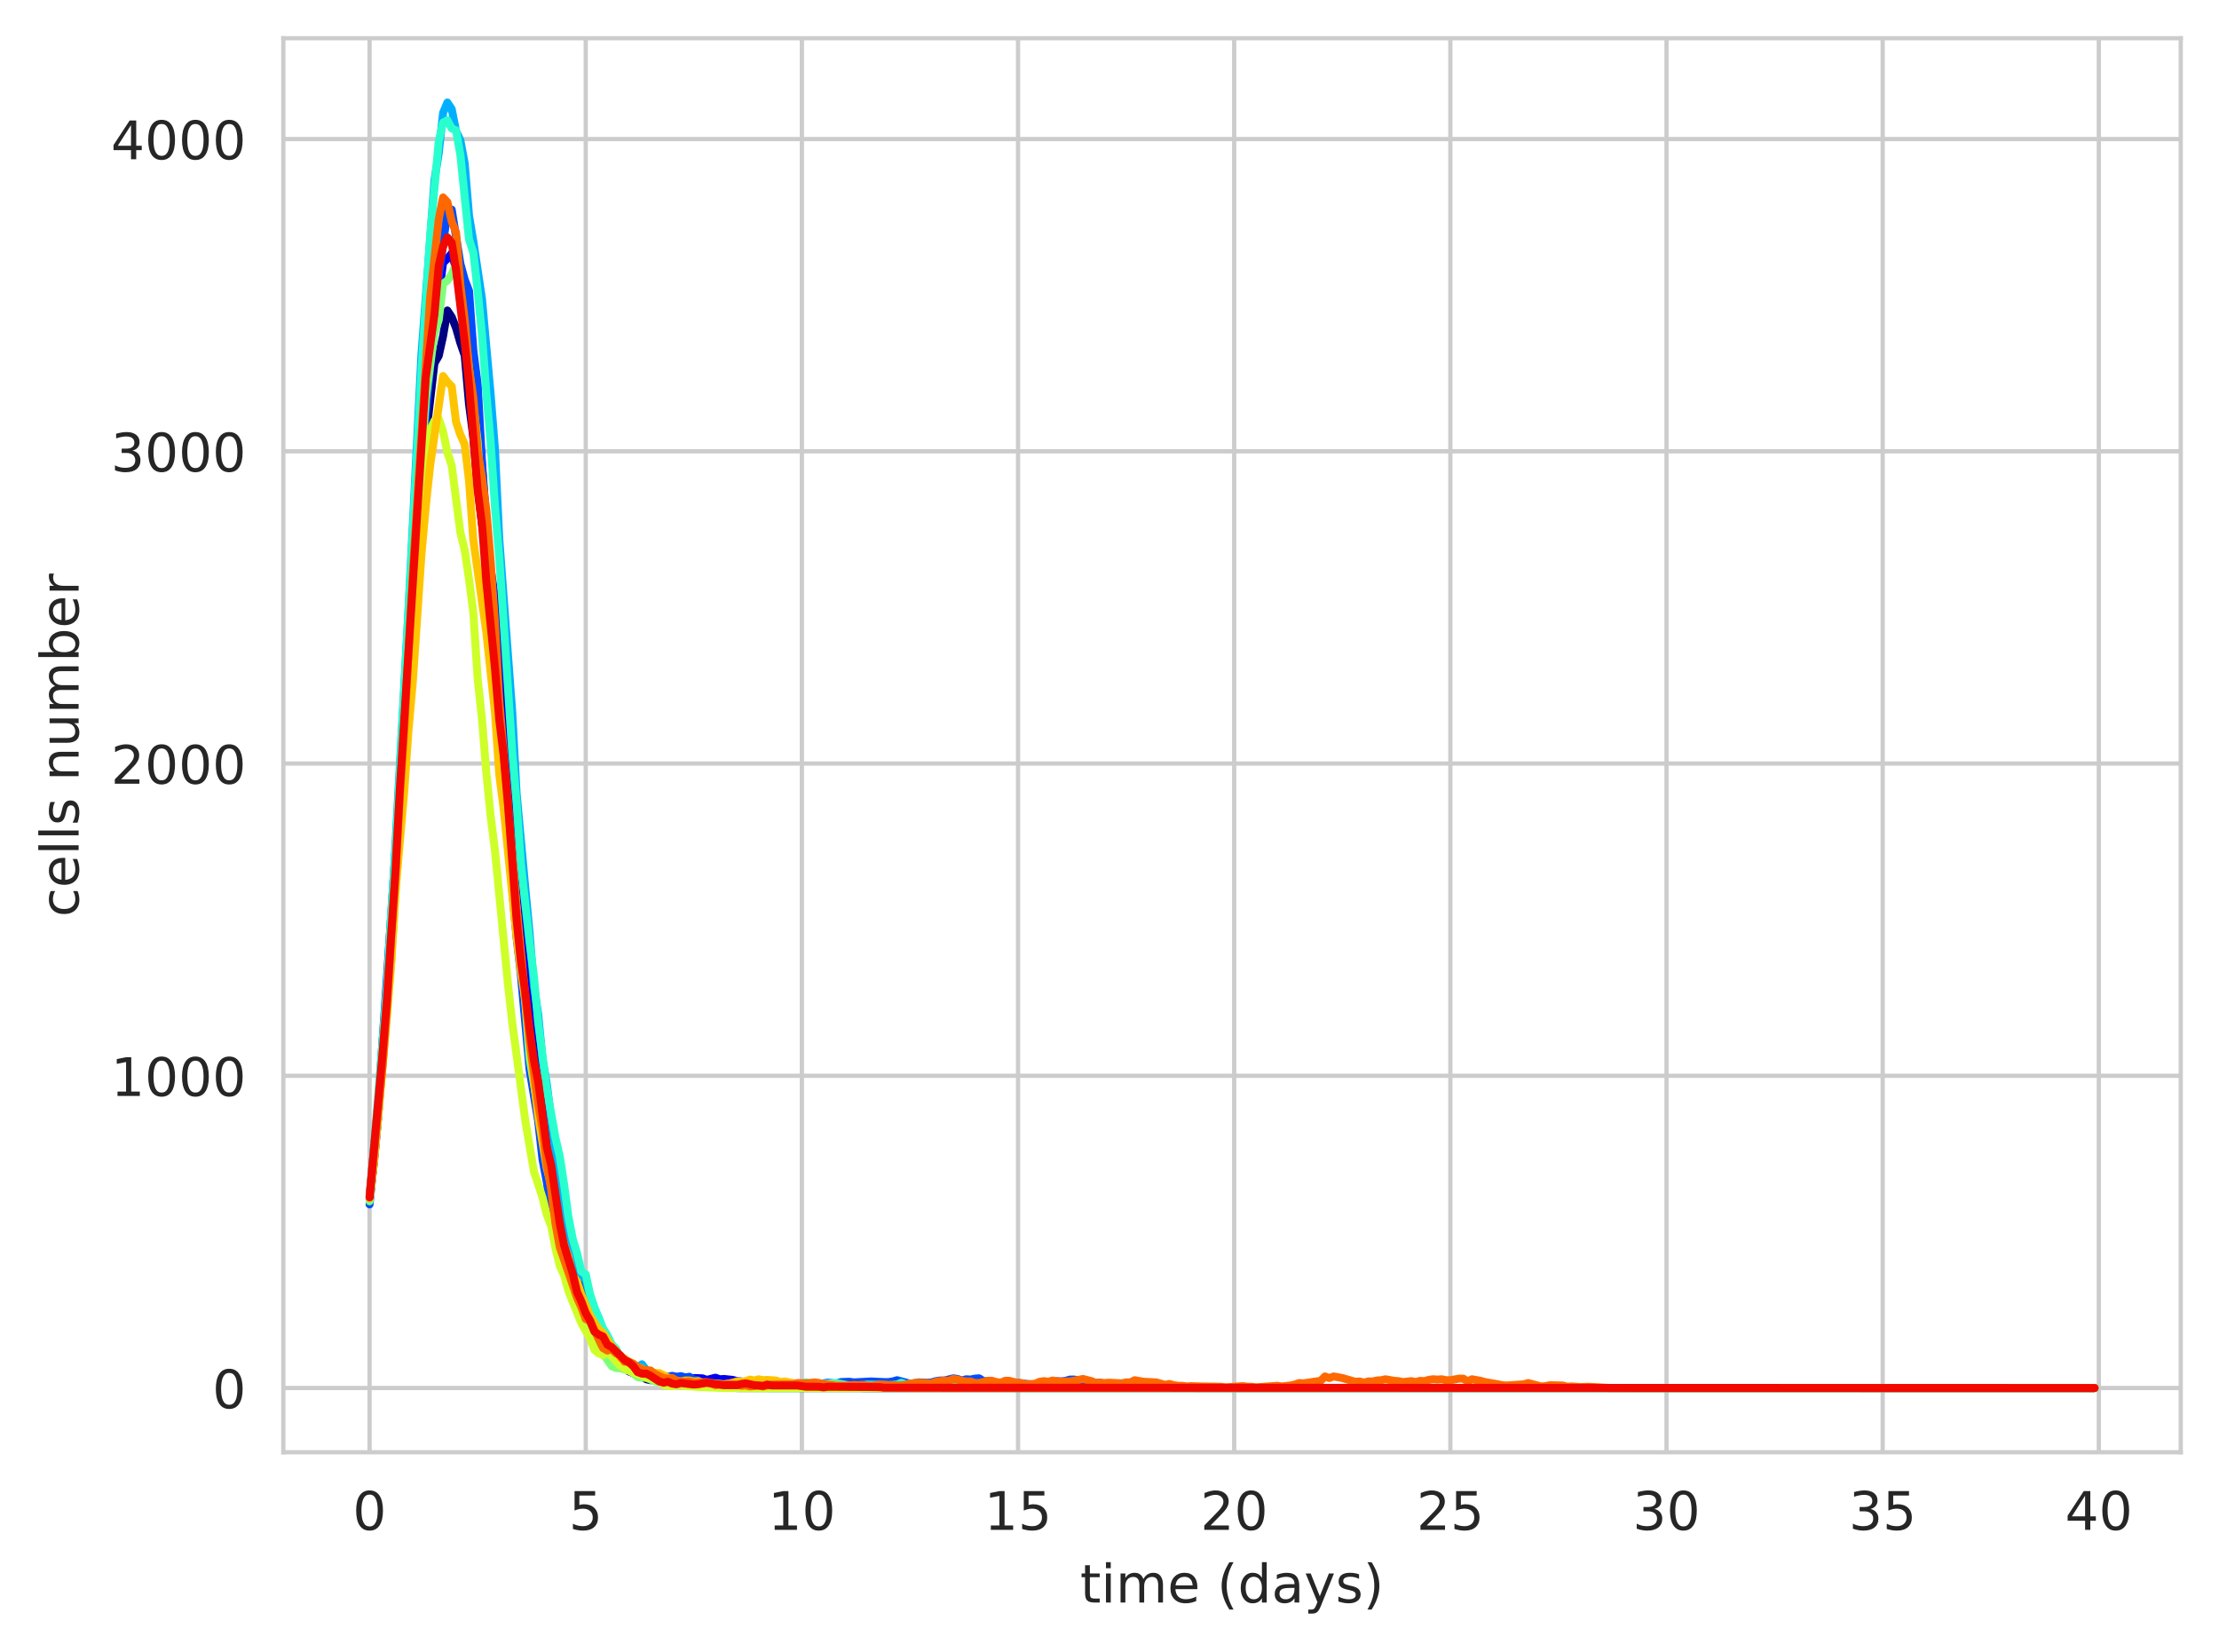 <?xml version="1.0" encoding="utf-8" standalone="no"?>
<!DOCTYPE svg PUBLIC "-//W3C//DTD SVG 1.1//EN"
  "http://www.w3.org/Graphics/SVG/1.1/DTD/svg11.dtd">
<!-- Created with matplotlib (https://matplotlib.org/) -->
<svg height="310.868pt" version="1.1" viewBox="0 0 417.648 310.868" width="417.648pt" xmlns="http://www.w3.org/2000/svg" xmlns:xlink="http://www.w3.org/1999/xlink">
 <defs>
  <style type="text/css">
*{stroke-linecap:butt;stroke-linejoin:round;white-space:pre;}
  </style>
 </defs>
 <g id="figure_1">
  <g id="patch_1">
   <path d="M 0 310.868 
L 417.648 310.868 
L 417.648 0 
L 0 0 
z
" style="fill:#ffffff;"/>
  </g>
  <g id="axes_1">
   <g id="patch_2">
    <path d="M 53.328 273.312 
L 410.448 273.312 
L 410.448 7.2 
L 53.328 7.2 
z
" style="fill:#ffffff;"/>
   </g>
   <g id="matplotlib.axis_1">
    <g id="xtick_1">
     <g id="line2d_1">
      <path clip-path="url(#p6ba86504d6)" d="M 69.561 273.312 
L 69.561 7.2 
" style="fill:none;stroke:#cccccc;stroke-linecap:round;stroke-width:0.8;"/>
     </g>
     <g id="text_1">
      <!-- 0 -->
      <defs>
       <path d="M 31.781 66.406 
Q 24.172 66.406 20.328 58.906 
Q 16.5 51.422 16.5 36.375 
Q 16.5 21.391 20.328 13.891 
Q 24.172 6.391 31.781 6.391 
Q 39.453 6.391 43.281 13.891 
Q 47.125 21.391 47.125 36.375 
Q 47.125 51.422 43.281 58.906 
Q 39.453 66.406 31.781 66.406 
z
M 31.781 74.219 
Q 44.047 74.219 50.516 64.516 
Q 56.984 54.828 56.984 36.375 
Q 56.984 17.969 50.516 8.266 
Q 44.047 -1.422 31.781 -1.422 
Q 19.531 -1.422 13.062 8.266 
Q 6.594 17.969 6.594 36.375 
Q 6.594 54.828 13.062 64.516 
Q 19.531 74.219 31.781 74.219 
z
" id="DejaVuSans-48"/>
      </defs>
      <g style="fill:#262626;" transform="translate(66.38 287.91)scale(0.1 -0.1)">
       <use xlink:href="#DejaVuSans-48"/>
      </g>
     </g>
    </g>
    <g id="xtick_2">
     <g id="line2d_2">
      <path clip-path="url(#p6ba86504d6)" d="M 110.244 273.312 
L 110.244 7.2 
" style="fill:none;stroke:#cccccc;stroke-linecap:round;stroke-width:0.8;"/>
     </g>
     <g id="text_2">
      <!-- 5 -->
      <defs>
       <path d="M 10.797 72.906 
L 49.516 72.906 
L 49.516 64.594 
L 19.828 64.594 
L 19.828 46.734 
Q 21.969 47.469 24.109 47.828 
Q 26.266 48.188 28.422 48.188 
Q 40.625 48.188 47.75 41.5 
Q 54.891 34.812 54.891 23.391 
Q 54.891 11.625 47.562 5.094 
Q 40.234 -1.422 26.906 -1.422 
Q 22.312 -1.422 17.547 -0.641 
Q 12.797 0.141 7.719 1.703 
L 7.719 11.625 
Q 12.109 9.234 16.797 8.062 
Q 21.484 6.891 26.703 6.891 
Q 35.156 6.891 40.078 11.328 
Q 45.016 15.766 45.016 23.391 
Q 45.016 31 40.078 35.438 
Q 35.156 39.891 26.703 39.891 
Q 22.75 39.891 18.812 39.016 
Q 14.891 38.141 10.797 36.281 
z
" id="DejaVuSans-53"/>
      </defs>
      <g style="fill:#262626;" transform="translate(107.063 287.91)scale(0.1 -0.1)">
       <use xlink:href="#DejaVuSans-53"/>
      </g>
     </g>
    </g>
    <g id="xtick_3">
     <g id="line2d_3">
      <path clip-path="url(#p6ba86504d6)" d="M 150.928 273.312 
L 150.928 7.2 
" style="fill:none;stroke:#cccccc;stroke-linecap:round;stroke-width:0.8;"/>
     </g>
     <g id="text_3">
      <!-- 10 -->
      <defs>
       <path d="M 12.406 8.297 
L 28.516 8.297 
L 28.516 63.922 
L 10.984 60.406 
L 10.984 69.391 
L 28.422 72.906 
L 38.281 72.906 
L 38.281 8.297 
L 54.391 8.297 
L 54.391 0 
L 12.406 0 
z
" id="DejaVuSans-49"/>
      </defs>
      <g style="fill:#262626;" transform="translate(144.565 287.91)scale(0.1 -0.1)">
       <use xlink:href="#DejaVuSans-49"/>
       <use x="63.623" xlink:href="#DejaVuSans-48"/>
      </g>
     </g>
    </g>
    <g id="xtick_4">
     <g id="line2d_4">
      <path clip-path="url(#p6ba86504d6)" d="M 191.611 273.312 
L 191.611 7.2 
" style="fill:none;stroke:#cccccc;stroke-linecap:round;stroke-width:0.8;"/>
     </g>
     <g id="text_4">
      <!-- 15 -->
      <g style="fill:#262626;" transform="translate(185.249 287.91)scale(0.1 -0.1)">
       <use xlink:href="#DejaVuSans-49"/>
       <use x="63.623" xlink:href="#DejaVuSans-53"/>
      </g>
     </g>
    </g>
    <g id="xtick_5">
     <g id="line2d_5">
      <path clip-path="url(#p6ba86504d6)" d="M 232.295 273.312 
L 232.295 7.2 
" style="fill:none;stroke:#cccccc;stroke-linecap:round;stroke-width:0.8;"/>
     </g>
     <g id="text_5">
      <!-- 20 -->
      <defs>
       <path d="M 19.188 8.297 
L 53.609 8.297 
L 53.609 0 
L 7.328 0 
L 7.328 8.297 
Q 12.938 14.109 22.625 23.891 
Q 32.328 33.688 34.812 36.531 
Q 39.547 41.844 41.422 45.531 
Q 43.312 49.219 43.312 52.781 
Q 43.312 58.594 39.234 62.25 
Q 35.156 65.922 28.609 65.922 
Q 23.969 65.922 18.812 64.312 
Q 13.672 62.703 7.812 59.422 
L 7.812 69.391 
Q 13.766 71.781 18.938 73 
Q 24.125 74.219 28.422 74.219 
Q 39.75 74.219 46.484 68.547 
Q 53.219 62.891 53.219 53.422 
Q 53.219 48.922 51.531 44.891 
Q 49.859 40.875 45.406 35.406 
Q 44.188 33.984 37.641 27.219 
Q 31.109 20.453 19.188 8.297 
z
" id="DejaVuSans-50"/>
      </defs>
      <g style="fill:#262626;" transform="translate(225.932 287.91)scale(0.1 -0.1)">
       <use xlink:href="#DejaVuSans-50"/>
       <use x="63.623" xlink:href="#DejaVuSans-48"/>
      </g>
     </g>
    </g>
    <g id="xtick_6">
     <g id="line2d_6">
      <path clip-path="url(#p6ba86504d6)" d="M 272.978 273.312 
L 272.978 7.2 
" style="fill:none;stroke:#cccccc;stroke-linecap:round;stroke-width:0.8;"/>
     </g>
     <g id="text_6">
      <!-- 25 -->
      <g style="fill:#262626;" transform="translate(266.616 287.91)scale(0.1 -0.1)">
       <use xlink:href="#DejaVuSans-50"/>
       <use x="63.623" xlink:href="#DejaVuSans-53"/>
      </g>
     </g>
    </g>
    <g id="xtick_7">
     <g id="line2d_7">
      <path clip-path="url(#p6ba86504d6)" d="M 313.662 273.312 
L 313.662 7.2 
" style="fill:none;stroke:#cccccc;stroke-linecap:round;stroke-width:0.8;"/>
     </g>
     <g id="text_7">
      <!-- 30 -->
      <defs>
       <path d="M 40.578 39.312 
Q 47.656 37.797 51.625 33 
Q 55.609 28.219 55.609 21.188 
Q 55.609 10.406 48.188 4.484 
Q 40.766 -1.422 27.094 -1.422 
Q 22.516 -1.422 17.656 -0.516 
Q 12.797 0.391 7.625 2.203 
L 7.625 11.719 
Q 11.719 9.328 16.594 8.109 
Q 21.484 6.891 26.812 6.891 
Q 36.078 6.891 40.938 10.547 
Q 45.797 14.203 45.797 21.188 
Q 45.797 27.641 41.281 31.266 
Q 36.766 34.906 28.719 34.906 
L 20.219 34.906 
L 20.219 43.016 
L 29.109 43.016 
Q 36.375 43.016 40.234 45.922 
Q 44.094 48.828 44.094 54.297 
Q 44.094 59.906 40.109 62.906 
Q 36.141 65.922 28.719 65.922 
Q 24.656 65.922 20.016 65.031 
Q 15.375 64.156 9.812 62.312 
L 9.812 71.094 
Q 15.438 72.656 20.344 73.438 
Q 25.25 74.219 29.594 74.219 
Q 40.828 74.219 47.359 69.109 
Q 53.906 64.016 53.906 55.328 
Q 53.906 49.266 50.438 45.094 
Q 46.969 40.922 40.578 39.312 
z
" id="DejaVuSans-51"/>
      </defs>
      <g style="fill:#262626;" transform="translate(307.3 287.91)scale(0.1 -0.1)">
       <use xlink:href="#DejaVuSans-51"/>
       <use x="63.623" xlink:href="#DejaVuSans-48"/>
      </g>
     </g>
    </g>
    <g id="xtick_8">
     <g id="line2d_8">
      <path clip-path="url(#p6ba86504d6)" d="M 354.346 273.312 
L 354.346 7.2 
" style="fill:none;stroke:#cccccc;stroke-linecap:round;stroke-width:0.8;"/>
     </g>
     <g id="text_8">
      <!-- 35 -->
      <g style="fill:#262626;" transform="translate(347.983 287.91)scale(0.1 -0.1)">
       <use xlink:href="#DejaVuSans-51"/>
       <use x="63.623" xlink:href="#DejaVuSans-53"/>
      </g>
     </g>
    </g>
    <g id="xtick_9">
     <g id="line2d_9">
      <path clip-path="url(#p6ba86504d6)" d="M 395.029 273.312 
L 395.029 7.2 
" style="fill:none;stroke:#cccccc;stroke-linecap:round;stroke-width:0.8;"/>
     </g>
     <g id="text_9">
      <!-- 40 -->
      <defs>
       <path d="M 37.797 64.312 
L 12.891 25.391 
L 37.797 25.391 
z
M 35.203 72.906 
L 47.609 72.906 
L 47.609 25.391 
L 58.016 25.391 
L 58.016 17.188 
L 47.609 17.188 
L 47.609 0 
L 37.797 0 
L 37.797 17.188 
L 4.891 17.188 
L 4.891 26.703 
z
" id="DejaVuSans-52"/>
      </defs>
      <g style="fill:#262626;" transform="translate(388.667 287.91)scale(0.1 -0.1)">
       <use xlink:href="#DejaVuSans-52"/>
       <use x="63.623" xlink:href="#DejaVuSans-48"/>
      </g>
     </g>
    </g>
    <g id="text_10">
     <!-- time (days) -->
     <defs>
      <path d="M 18.312 70.219 
L 18.312 54.688 
L 36.812 54.688 
L 36.812 47.703 
L 18.312 47.703 
L 18.312 18.016 
Q 18.312 11.328 20.141 9.422 
Q 21.969 7.516 27.594 7.516 
L 36.812 7.516 
L 36.812 0 
L 27.594 0 
Q 17.188 0 13.234 3.875 
Q 9.281 7.766 9.281 18.016 
L 9.281 47.703 
L 2.688 47.703 
L 2.688 54.688 
L 9.281 54.688 
L 9.281 70.219 
z
" id="DejaVuSans-116"/>
      <path d="M 9.422 54.688 
L 18.406 54.688 
L 18.406 0 
L 9.422 0 
z
M 9.422 75.984 
L 18.406 75.984 
L 18.406 64.594 
L 9.422 64.594 
z
" id="DejaVuSans-105"/>
      <path d="M 52 44.188 
Q 55.375 50.25 60.062 53.125 
Q 64.75 56 71.094 56 
Q 79.641 56 84.281 50.016 
Q 88.922 44.047 88.922 33.016 
L 88.922 0 
L 79.891 0 
L 79.891 32.719 
Q 79.891 40.578 77.094 44.375 
Q 74.312 48.188 68.609 48.188 
Q 61.625 48.188 57.562 43.547 
Q 53.516 38.922 53.516 30.906 
L 53.516 0 
L 44.484 0 
L 44.484 32.719 
Q 44.484 40.625 41.703 44.406 
Q 38.922 48.188 33.109 48.188 
Q 26.219 48.188 22.156 43.531 
Q 18.109 38.875 18.109 30.906 
L 18.109 0 
L 9.078 0 
L 9.078 54.688 
L 18.109 54.688 
L 18.109 46.188 
Q 21.188 51.219 25.484 53.609 
Q 29.781 56 35.688 56 
Q 41.656 56 45.828 52.969 
Q 50 49.953 52 44.188 
z
" id="DejaVuSans-109"/>
      <path d="M 56.203 29.594 
L 56.203 25.203 
L 14.891 25.203 
Q 15.484 15.922 20.484 11.062 
Q 25.484 6.203 34.422 6.203 
Q 39.594 6.203 44.453 7.469 
Q 49.312 8.734 54.109 11.281 
L 54.109 2.781 
Q 49.266 0.734 44.188 -0.344 
Q 39.109 -1.422 33.891 -1.422 
Q 20.797 -1.422 13.156 6.188 
Q 5.516 13.812 5.516 26.812 
Q 5.516 40.234 12.766 48.109 
Q 20.016 56 32.328 56 
Q 43.359 56 49.781 48.891 
Q 56.203 41.797 56.203 29.594 
z
M 47.219 32.234 
Q 47.125 39.594 43.094 43.984 
Q 39.062 48.391 32.422 48.391 
Q 24.906 48.391 20.391 44.141 
Q 15.875 39.891 15.188 32.172 
z
" id="DejaVuSans-101"/>
      <path id="DejaVuSans-32"/>
      <path d="M 31 75.875 
Q 24.469 64.656 21.281 53.656 
Q 18.109 42.672 18.109 31.391 
Q 18.109 20.125 21.312 9.062 
Q 24.516 -2 31 -13.188 
L 23.188 -13.188 
Q 15.875 -1.703 12.234 9.375 
Q 8.594 20.453 8.594 31.391 
Q 8.594 42.281 12.203 53.312 
Q 15.828 64.359 23.188 75.875 
z
" id="DejaVuSans-40"/>
      <path d="M 45.406 46.391 
L 45.406 75.984 
L 54.391 75.984 
L 54.391 0 
L 45.406 0 
L 45.406 8.203 
Q 42.578 3.328 38.25 0.953 
Q 33.938 -1.422 27.875 -1.422 
Q 17.969 -1.422 11.734 6.484 
Q 5.516 14.406 5.516 27.297 
Q 5.516 40.188 11.734 48.094 
Q 17.969 56 27.875 56 
Q 33.938 56 38.25 53.625 
Q 42.578 51.266 45.406 46.391 
z
M 14.797 27.297 
Q 14.797 17.391 18.875 11.75 
Q 22.953 6.109 30.078 6.109 
Q 37.203 6.109 41.297 11.75 
Q 45.406 17.391 45.406 27.297 
Q 45.406 37.203 41.297 42.844 
Q 37.203 48.484 30.078 48.484 
Q 22.953 48.484 18.875 42.844 
Q 14.797 37.203 14.797 27.297 
z
" id="DejaVuSans-100"/>
      <path d="M 34.281 27.484 
Q 23.391 27.484 19.188 25 
Q 14.984 22.516 14.984 16.5 
Q 14.984 11.719 18.141 8.906 
Q 21.297 6.109 26.703 6.109 
Q 34.188 6.109 38.703 11.406 
Q 43.219 16.703 43.219 25.484 
L 43.219 27.484 
z
M 52.203 31.203 
L 52.203 0 
L 43.219 0 
L 43.219 8.297 
Q 40.141 3.328 35.547 0.953 
Q 30.953 -1.422 24.312 -1.422 
Q 15.922 -1.422 10.953 3.297 
Q 6 8.016 6 15.922 
Q 6 25.141 12.172 29.828 
Q 18.359 34.516 30.609 34.516 
L 43.219 34.516 
L 43.219 35.406 
Q 43.219 41.609 39.141 45 
Q 35.062 48.391 27.688 48.391 
Q 23 48.391 18.547 47.266 
Q 14.109 46.141 10.016 43.891 
L 10.016 52.203 
Q 14.938 54.109 19.578 55.047 
Q 24.219 56 28.609 56 
Q 40.484 56 46.344 49.844 
Q 52.203 43.703 52.203 31.203 
z
" id="DejaVuSans-97"/>
      <path d="M 32.172 -5.078 
Q 28.375 -14.844 24.75 -17.812 
Q 21.141 -20.797 15.094 -20.797 
L 7.906 -20.797 
L 7.906 -13.281 
L 13.188 -13.281 
Q 16.891 -13.281 18.938 -11.516 
Q 21 -9.766 23.484 -3.219 
L 25.094 0.875 
L 2.984 54.688 
L 12.5 54.688 
L 29.594 11.922 
L 46.688 54.688 
L 56.203 54.688 
z
" id="DejaVuSans-121"/>
      <path d="M 44.281 53.078 
L 44.281 44.578 
Q 40.484 46.531 36.375 47.5 
Q 32.281 48.484 27.875 48.484 
Q 21.188 48.484 17.844 46.438 
Q 14.5 44.391 14.5 40.281 
Q 14.5 37.156 16.891 35.375 
Q 19.281 33.594 26.516 31.984 
L 29.594 31.297 
Q 39.156 29.25 43.188 25.516 
Q 47.219 21.781 47.219 15.094 
Q 47.219 7.469 41.188 3.016 
Q 35.156 -1.422 24.609 -1.422 
Q 20.219 -1.422 15.453 -0.562 
Q 10.688 0.297 5.422 2 
L 5.422 11.281 
Q 10.406 8.688 15.234 7.391 
Q 20.062 6.109 24.812 6.109 
Q 31.156 6.109 34.562 8.281 
Q 37.984 10.453 37.984 14.406 
Q 37.984 18.062 35.516 20.016 
Q 33.062 21.969 24.703 23.781 
L 21.578 24.516 
Q 13.234 26.266 9.516 29.906 
Q 5.812 33.547 5.812 39.891 
Q 5.812 47.609 11.281 51.797 
Q 16.75 56 26.812 56 
Q 31.781 56 36.172 55.266 
Q 40.578 54.547 44.281 53.078 
z
" id="DejaVuSans-115"/>
      <path d="M 8.016 75.875 
L 15.828 75.875 
Q 23.141 64.359 26.781 53.312 
Q 30.422 42.281 30.422 31.391 
Q 30.422 20.453 26.781 9.375 
Q 23.141 -1.703 15.828 -13.188 
L 8.016 -13.188 
Q 14.5 -2 17.703 9.062 
Q 20.906 20.125 20.906 31.391 
Q 20.906 42.672 17.703 53.656 
Q 14.5 64.656 8.016 75.875 
z
" id="DejaVuSans-41"/>
     </defs>
     <g style="fill:#262626;" transform="translate(203.299 301.589)scale(0.1 -0.1)">
      <use xlink:href="#DejaVuSans-116"/>
      <use x="39.209" xlink:href="#DejaVuSans-105"/>
      <use x="66.992" xlink:href="#DejaVuSans-109"/>
      <use x="164.404" xlink:href="#DejaVuSans-101"/>
      <use x="225.928" xlink:href="#DejaVuSans-32"/>
      <use x="257.715" xlink:href="#DejaVuSans-40"/>
      <use x="296.729" xlink:href="#DejaVuSans-100"/>
      <use x="360.205" xlink:href="#DejaVuSans-97"/>
      <use x="421.484" xlink:href="#DejaVuSans-121"/>
      <use x="480.664" xlink:href="#DejaVuSans-115"/>
      <use x="532.764" xlink:href="#DejaVuSans-41"/>
     </g>
    </g>
   </g>
   <g id="matplotlib.axis_2">
    <g id="ytick_1">
     <g id="line2d_10">
      <path clip-path="url(#p6ba86504d6)" d="M 53.328 261.216 
L 410.448 261.216 
" style="fill:none;stroke:#cccccc;stroke-linecap:round;stroke-width:0.8;"/>
     </g>
     <g id="text_11">
      <!-- 0 -->
      <g style="fill:#262626;" transform="translate(39.966 265.015)scale(0.1 -0.1)">
       <use xlink:href="#DejaVuSans-48"/>
      </g>
     </g>
    </g>
    <g id="ytick_2">
     <g id="line2d_11">
      <path clip-path="url(#p6ba86504d6)" d="M 53.328 202.455 
L 410.448 202.455 
" style="fill:none;stroke:#cccccc;stroke-linecap:round;stroke-width:0.8;"/>
     </g>
     <g id="text_12">
      <!-- 1000 -->
      <g style="fill:#262626;" transform="translate(20.878 206.254)scale(0.1 -0.1)">
       <use xlink:href="#DejaVuSans-49"/>
       <use x="63.623" xlink:href="#DejaVuSans-48"/>
       <use x="127.246" xlink:href="#DejaVuSans-48"/>
       <use x="190.869" xlink:href="#DejaVuSans-48"/>
      </g>
     </g>
    </g>
    <g id="ytick_3">
     <g id="line2d_12">
      <path clip-path="url(#p6ba86504d6)" d="M 53.328 143.694 
L 410.448 143.694 
" style="fill:none;stroke:#cccccc;stroke-linecap:round;stroke-width:0.8;"/>
     </g>
     <g id="text_13">
      <!-- 2000 -->
      <g style="fill:#262626;" transform="translate(20.878 147.493)scale(0.1 -0.1)">
       <use xlink:href="#DejaVuSans-50"/>
       <use x="63.623" xlink:href="#DejaVuSans-48"/>
       <use x="127.246" xlink:href="#DejaVuSans-48"/>
       <use x="190.869" xlink:href="#DejaVuSans-48"/>
      </g>
     </g>
    </g>
    <g id="ytick_4">
     <g id="line2d_13">
      <path clip-path="url(#p6ba86504d6)" d="M 53.328 84.932 
L 410.448 84.932 
" style="fill:none;stroke:#cccccc;stroke-linecap:round;stroke-width:0.8;"/>
     </g>
     <g id="text_14">
      <!-- 3000 -->
      <g style="fill:#262626;" transform="translate(20.878 88.732)scale(0.1 -0.1)">
       <use xlink:href="#DejaVuSans-51"/>
       <use x="63.623" xlink:href="#DejaVuSans-48"/>
       <use x="127.246" xlink:href="#DejaVuSans-48"/>
       <use x="190.869" xlink:href="#DejaVuSans-48"/>
      </g>
     </g>
    </g>
    <g id="ytick_5">
     <g id="line2d_14">
      <path clip-path="url(#p6ba86504d6)" d="M 53.328 26.171 
L 410.448 26.171 
" style="fill:none;stroke:#cccccc;stroke-linecap:round;stroke-width:0.8;"/>
     </g>
     <g id="text_15">
      <!-- 4000 -->
      <g style="fill:#262626;" transform="translate(20.878 29.97)scale(0.1 -0.1)">
       <use xlink:href="#DejaVuSans-52"/>
       <use x="63.623" xlink:href="#DejaVuSans-48"/>
       <use x="127.246" xlink:href="#DejaVuSans-48"/>
       <use x="190.869" xlink:href="#DejaVuSans-48"/>
      </g>
     </g>
    </g>
    <g id="text_16">
     <!-- cells number -->
     <defs>
      <path d="M 48.781 52.594 
L 48.781 44.188 
Q 44.969 46.297 41.141 47.344 
Q 37.312 48.391 33.406 48.391 
Q 24.656 48.391 19.812 42.844 
Q 14.984 37.312 14.984 27.297 
Q 14.984 17.281 19.812 11.734 
Q 24.656 6.203 33.406 6.203 
Q 37.312 6.203 41.141 7.25 
Q 44.969 8.297 48.781 10.406 
L 48.781 2.094 
Q 45.016 0.344 40.984 -0.531 
Q 36.969 -1.422 32.422 -1.422 
Q 20.062 -1.422 12.781 6.344 
Q 5.516 14.109 5.516 27.297 
Q 5.516 40.672 12.859 48.328 
Q 20.219 56 33.016 56 
Q 37.156 56 41.109 55.141 
Q 45.062 54.297 48.781 52.594 
z
" id="DejaVuSans-99"/>
      <path d="M 9.422 75.984 
L 18.406 75.984 
L 18.406 0 
L 9.422 0 
z
" id="DejaVuSans-108"/>
      <path d="M 54.891 33.016 
L 54.891 0 
L 45.906 0 
L 45.906 32.719 
Q 45.906 40.484 42.875 44.328 
Q 39.844 48.188 33.797 48.188 
Q 26.516 48.188 22.312 43.547 
Q 18.109 38.922 18.109 30.906 
L 18.109 0 
L 9.078 0 
L 9.078 54.688 
L 18.109 54.688 
L 18.109 46.188 
Q 21.344 51.125 25.703 53.562 
Q 30.078 56 35.797 56 
Q 45.219 56 50.047 50.172 
Q 54.891 44.344 54.891 33.016 
z
" id="DejaVuSans-110"/>
      <path d="M 8.5 21.578 
L 8.5 54.688 
L 17.484 54.688 
L 17.484 21.922 
Q 17.484 14.156 20.5 10.266 
Q 23.531 6.391 29.594 6.391 
Q 36.859 6.391 41.078 11.031 
Q 45.312 15.672 45.312 23.688 
L 45.312 54.688 
L 54.297 54.688 
L 54.297 0 
L 45.312 0 
L 45.312 8.406 
Q 42.047 3.422 37.719 1 
Q 33.406 -1.422 27.688 -1.422 
Q 18.266 -1.422 13.375 4.438 
Q 8.5 10.297 8.5 21.578 
z
M 31.109 56 
z
" id="DejaVuSans-117"/>
      <path d="M 48.688 27.297 
Q 48.688 37.203 44.609 42.844 
Q 40.531 48.484 33.406 48.484 
Q 26.266 48.484 22.188 42.844 
Q 18.109 37.203 18.109 27.297 
Q 18.109 17.391 22.188 11.75 
Q 26.266 6.109 33.406 6.109 
Q 40.531 6.109 44.609 11.75 
Q 48.688 17.391 48.688 27.297 
z
M 18.109 46.391 
Q 20.953 51.266 25.266 53.625 
Q 29.594 56 35.594 56 
Q 45.562 56 51.781 48.094 
Q 58.016 40.188 58.016 27.297 
Q 58.016 14.406 51.781 6.484 
Q 45.562 -1.422 35.594 -1.422 
Q 29.594 -1.422 25.266 0.953 
Q 20.953 3.328 18.109 8.203 
L 18.109 0 
L 9.078 0 
L 9.078 75.984 
L 18.109 75.984 
z
" id="DejaVuSans-98"/>
      <path d="M 41.109 46.297 
Q 39.594 47.172 37.812 47.578 
Q 36.031 48 33.891 48 
Q 26.266 48 22.188 43.047 
Q 18.109 38.094 18.109 28.812 
L 18.109 0 
L 9.078 0 
L 9.078 54.688 
L 18.109 54.688 
L 18.109 46.188 
Q 20.953 51.172 25.484 53.578 
Q 30.031 56 36.531 56 
Q 37.453 56 38.578 55.875 
Q 39.703 55.766 41.062 55.516 
z
" id="DejaVuSans-114"/>
     </defs>
     <g style="fill:#262626;" transform="translate(14.798 172.568)rotate(-90)scale(0.1 -0.1)">
      <use xlink:href="#DejaVuSans-99"/>
      <use x="54.98" xlink:href="#DejaVuSans-101"/>
      <use x="116.504" xlink:href="#DejaVuSans-108"/>
      <use x="144.287" xlink:href="#DejaVuSans-108"/>
      <use x="172.07" xlink:href="#DejaVuSans-115"/>
      <use x="224.17" xlink:href="#DejaVuSans-32"/>
      <use x="255.957" xlink:href="#DejaVuSans-110"/>
      <use x="319.336" xlink:href="#DejaVuSans-117"/>
      <use x="382.715" xlink:href="#DejaVuSans-109"/>
      <use x="480.127" xlink:href="#DejaVuSans-98"/>
      <use x="543.604" xlink:href="#DejaVuSans-101"/>
      <use x="605.127" xlink:href="#DejaVuSans-114"/>
     </g>
    </g>
   </g>
   <g id="line2d_15">
    <path clip-path="url(#p6ba86504d6)" d="M 69.561 225.724 
L 70.375 218.79 
L 71.188 210.094 
L 72.816 187.294 
L 74.443 165.318 
L 76.07 137.935 
L 77.698 115.841 
L 78.511 101.092 
L 79.325 91.043 
L 80.139 82.406 
L 81.766 68.362 
L 82.58 66.951 
L 83.393 63.249 
L 84.207 58.431 
L 85.021 59.665 
L 85.834 61.722 
L 86.648 64.542 
L 87.462 66.893 
L 88.275 76.059 
L 89.089 82.347 
L 89.903 91.455 
L 90.716 98.624 
L 91.53 103.795 
L 92.344 117.192 
L 93.157 127.358 
L 95.598 153.624 
L 96.412 163.32 
L 97.226 169.372 
L 100.48 197.107 
L 102.108 209.154 
L 102.921 216.91 
L 103.735 221.728 
L 104.549 224.138 
L 105.362 228.956 
L 106.176 231.542 
L 106.99 235.42 
L 108.617 240.943 
L 109.431 243.294 
L 110.244 246.643 
L 111.058 248.465 
L 111.872 250.698 
L 112.685 252.049 
L 113.499 253.988 
L 115.126 256.163 
L 115.94 256.633 
L 117.567 257.161 
L 118.381 258.102 
L 119.195 258.395 
L 120.008 258.924 
L 120.822 259.042 
L 121.636 259.571 
L 122.449 259.747 
L 123.263 259.571 
L 124.077 259.629 
L 124.89 259.806 
L 125.704 260.393 
L 126.518 260.628 
L 128.959 260.687 
L 130.586 260.746 
L 131.4 260.687 
L 133.027 260.922 
L 134.654 260.981 
L 138.723 261.216 
L 394.215 261.216 
L 394.215 261.216 
" style="fill:none;stroke:#000080;stroke-linecap:round;stroke-width:1.5;"/>
   </g>
   <g id="line2d_16">
    <path clip-path="url(#p6ba86504d6)" d="M 69.561 225.078 
L 71.188 207.685 
L 72.816 184.239 
L 75.257 147.983 
L 76.07 132.646 
L 76.884 121.834 
L 78.511 97.507 
L 80.139 76.882 
L 81.766 60.664 
L 82.58 55.728 
L 83.393 49.441 
L 84.207 48.677 
L 85.021 47.678 
L 85.834 50.616 
L 86.648 51.673 
L 88.275 61.957 
L 89.903 76.353 
L 91.53 98.8 
L 92.344 107.027 
L 93.157 112.491 
L 94.785 131.236 
L 95.598 142.283 
L 96.412 148.865 
L 98.039 166.023 
L 98.853 173.25 
L 99.667 183.005 
L 100.48 191.114 
L 101.294 197.343 
L 102.108 205.687 
L 105.362 226.253 
L 106.99 233.363 
L 109.431 241.413 
L 110.244 242.882 
L 111.058 245.409 
L 111.872 248.7 
L 112.685 250.756 
L 113.499 251.638 
L 114.313 253.518 
L 115.126 254.341 
L 115.94 255.34 
L 118.381 256.456 
L 120.008 257.397 
L 123.263 258.866 
L 124.077 258.983 
L 124.89 259.277 
L 125.704 259.336 
L 126.518 259.571 
L 127.331 259.394 
L 128.959 259.453 
L 129.772 259.806 
L 130.586 259.336 
L 132.213 259.394 
L 133.027 259.688 
L 134.654 259.277 
L 135.468 259.571 
L 136.282 259.512 
L 137.909 259.688 
L 138.723 259.923 
L 139.537 259.982 
L 140.35 260.393 
L 141.164 260.452 
L 142.791 260.863 
L 145.232 260.805 
L 146.046 260.687 
L 146.86 260.805 
L 147.673 260.746 
L 149.301 260.922 
L 150.928 261.098 
L 161.506 261.098 
L 162.319 261.216 
L 394.215 261.216 
L 394.215 261.216 
" style="fill:none;stroke:#0000f1;stroke-linecap:round;stroke-width:1.5;"/>
   </g>
   <g id="line2d_17">
    <path clip-path="url(#p6ba86504d6)" d="M 69.561 226.664 
L 71.188 209.682 
L 72.002 199.575 
L 72.816 186.589 
L 73.629 175.895 
L 77.698 110.846 
L 78.511 98.447 
L 80.139 78.057 
L 81.766 60.605 
L 82.58 52.026 
L 84.207 39.804 
L 85.021 39.451 
L 86.648 49.617 
L 87.462 52.614 
L 88.275 54.729 
L 89.089 65.894 
L 89.903 72.357 
L 90.716 86.93 
L 92.344 109.142 
L 93.157 124.831 
L 93.971 136.172 
L 94.785 144.634 
L 96.412 167.257 
L 97.226 176.365 
L 98.039 183.475 
L 99.667 201.221 
L 101.294 210.975 
L 102.108 218.203 
L 102.921 222.492 
L 103.735 227.957 
L 104.549 231.365 
L 105.362 233.951 
L 106.99 241.531 
L 107.803 242.882 
L 109.431 248.347 
L 110.244 250.169 
L 112.685 253.636 
L 113.499 253.988 
L 115.126 256.456 
L 115.94 256.574 
L 116.754 256.809 
L 117.567 256.868 
L 118.381 257.925 
L 119.195 258.454 
L 120.008 258.807 
L 120.822 258.924 
L 122.449 258.513 
L 123.263 258.748 
L 125.704 259.101 
L 126.518 258.924 
L 127.331 259.101 
L 128.145 258.983 
L 128.959 259.218 
L 129.772 259.101 
L 130.586 259.629 
L 131.4 259.747 
L 132.213 260.335 
L 133.027 260.217 
L 133.841 260.511 
L 134.654 260.511 
L 135.468 260.393 
L 136.282 260.628 
L 137.096 260.452 
L 137.909 260.57 
L 138.723 260.452 
L 139.537 260.452 
L 140.35 260.335 
L 141.978 260.57 
L 142.791 260.57 
L 144.419 260.981 
L 145.232 260.981 
L 147.673 260.687 
L 149.301 260.746 
L 150.928 260.863 
L 151.742 260.805 
L 152.555 260.452 
L 154.183 260.57 
L 154.996 260.335 
L 155.81 260.217 
L 157.437 260.393 
L 158.251 260.1 
L 159.878 260.041 
L 160.692 260.158 
L 163.947 259.982 
L 166.388 260.1 
L 167.201 260.1 
L 168.015 259.982 
L 168.829 259.747 
L 171.27 260.393 
L 172.083 260.335 
L 172.897 260.158 
L 174.524 260.217 
L 175.338 260.158 
L 176.152 259.923 
L 176.965 259.806 
L 177.779 259.806 
L 179.406 259.394 
L 180.22 259.512 
L 181.034 259.806 
L 181.847 259.571 
L 182.661 259.629 
L 183.475 259.453 
L 184.288 259.394 
L 185.102 259.923 
L 185.916 259.923 
L 187.543 260.452 
L 188.357 260.335 
L 189.17 260.57 
L 189.984 260.276 
L 190.798 260.158 
L 193.239 260.452 
L 194.866 260.57 
L 196.493 260.158 
L 197.307 260.393 
L 198.934 259.923 
L 199.748 259.982 
L 200.562 259.864 
L 201.375 259.629 
L 202.189 259.629 
L 203.816 259.864 
L 204.63 260.1 
L 206.258 260.276 
L 207.071 260.217 
L 207.885 260.511 
L 208.699 260.452 
L 209.512 260.57 
L 210.326 260.393 
L 211.14 260.452 
L 212.767 260.393 
L 213.581 260.452 
L 214.394 260.393 
L 215.208 260.628 
L 218.463 260.863 
L 219.276 260.746 
L 220.904 260.805 
L 222.531 261.04 
L 223.345 261.04 
L 224.972 261.216 
L 394.215 261.216 
L 394.215 261.216 
" style="fill:none;stroke:#004cff;stroke-linecap:round;stroke-width:1.5;"/>
   </g>
   <g id="line2d_18">
    <path clip-path="url(#p6ba86504d6)" d="M 69.561 225.724 
L 71.188 209.917 
L 72.816 187.941 
L 76.884 114.783 
L 79.325 66.658 
L 80.952 45.092 
L 81.766 33.928 
L 82.58 28.815 
L 83.393 21.235 
L 84.207 19.296 
L 85.021 20.53 
L 85.834 24.643 
L 86.648 26.406 
L 87.462 30.696 
L 88.275 40.568 
L 89.089 45.386 
L 90.716 56.257 
L 92.344 74.179 
L 93.157 84.521 
L 93.971 101.444 
L 96.412 133.998 
L 97.226 149.217 
L 98.853 166.904 
L 99.667 175.483 
L 100.48 185.532 
L 101.294 190.879 
L 102.108 199.282 
L 102.921 204.041 
L 105.362 223.668 
L 106.99 232.305 
L 107.803 234.421 
L 108.617 238.064 
L 109.431 239.886 
L 110.244 240.943 
L 111.058 243.881 
L 111.872 246.349 
L 112.685 247.995 
L 113.499 250.58 
L 114.313 251.697 
L 115.126 253.283 
L 115.94 254.106 
L 116.754 255.281 
L 117.567 256.221 
L 118.381 256.398 
L 119.195 256.926 
L 120.008 257.279 
L 120.822 256.75 
L 121.636 257.808 
L 124.89 259.336 
L 128.145 260.57 
L 128.959 260.452 
L 129.772 260.57 
L 131.4 260.57 
L 132.213 260.746 
L 133.841 260.863 
L 134.654 260.805 
L 140.35 261.157 
L 141.164 261.098 
L 141.978 261.157 
L 143.605 261.098 
L 144.419 261.216 
L 394.215 261.216 
L 394.215 261.216 
" style="fill:none;stroke:#00b0ff;stroke-linecap:round;stroke-width:1.5;"/>
   </g>
   <g id="line2d_19">
    <path clip-path="url(#p6ba86504d6)" d="M 69.561 225.313 
L 71.188 206.274 
L 72.816 185.532 
L 73.629 171.781 
L 74.443 160.205 
L 76.07 130.002 
L 79.325 69.948 
L 80.952 44.446 
L 82.58 26.524 
L 83.393 23.057 
L 84.207 22.645 
L 85.021 24.173 
L 85.834 24.526 
L 86.648 29.168 
L 88.275 45.033 
L 89.089 47.56 
L 89.903 54.729 
L 90.716 62.956 
L 91.53 73.944 
L 92.344 83.169 
L 93.157 95.333 
L 93.971 104.911 
L 96.412 141.578 
L 97.226 151.097 
L 98.039 162.615 
L 99.667 177.364 
L 100.48 183.651 
L 101.294 192.465 
L 102.921 204.981 
L 104.549 214.148 
L 105.362 217.674 
L 106.176 222.962 
L 106.99 229.015 
L 107.803 233.187 
L 108.617 235.89 
L 109.431 239.298 
L 110.244 239.827 
L 111.058 243.588 
L 111.872 245.997 
L 113.499 249.993 
L 114.313 251.285 
L 115.126 252.989 
L 115.94 253.812 
L 116.754 255.399 
L 117.567 256.221 
L 118.381 256.809 
L 119.195 257.573 
L 120.008 257.749 
L 120.822 258.337 
L 121.636 259.159 
L 122.449 259.629 
L 123.263 259.923 
L 124.89 260.217 
L 125.704 260.041 
L 126.518 260.276 
L 129.772 260.335 
L 131.4 260.746 
L 132.213 260.805 
L 133.027 260.981 
L 134.654 261.04 
L 136.282 261.098 
L 137.909 261.157 
L 142.791 261.157 
L 144.419 260.922 
L 147.673 260.922 
L 149.301 260.746 
L 150.114 260.687 
L 150.928 260.335 
L 151.742 260.158 
L 152.555 260.393 
L 153.369 260.276 
L 154.996 260.452 
L 157.437 260.276 
L 159.878 260.746 
L 161.506 260.687 
L 162.319 260.746 
L 163.133 260.57 
L 166.388 260.628 
L 167.201 260.687 
L 168.829 260.57 
L 169.642 260.217 
L 170.456 260.511 
L 172.083 260.335 
L 173.711 260.393 
L 175.338 260.452 
L 176.152 260.687 
L 176.965 260.511 
L 179.406 260.511 
L 180.22 260.335 
L 182.661 260.393 
L 185.102 260.57 
L 185.916 260.863 
L 186.729 260.981 
L 187.543 260.981 
L 188.357 261.098 
L 191.611 261.098 
L 192.425 261.216 
L 394.215 261.216 
L 394.215 261.216 
" style="fill:none;stroke:#29ffce;stroke-linecap:round;stroke-width:1.5;"/>
   </g>
   <g id="line2d_20">
    <path clip-path="url(#p6ba86504d6)" d="M 69.561 226.077 
L 71.188 209.624 
L 73.629 181.124 
L 76.884 130.12 
L 78.511 99.27 
L 80.139 75.002 
L 81.766 62.721 
L 82.58 60.194 
L 83.393 53.378 
L 84.207 52.79 
L 85.021 51.615 
L 85.834 49.734 
L 86.648 57.021 
L 87.462 62.544 
L 89.903 83.111 
L 90.716 95.921 
L 91.53 105.91 
L 92.344 112.55 
L 94.785 143.811 
L 97.226 170.724 
L 98.039 180.772 
L 98.853 188.528 
L 99.667 199.105 
L 101.294 208.683 
L 102.921 218.967 
L 103.735 223.197 
L 104.549 228.545 
L 105.362 231.953 
L 106.176 234.127 
L 106.99 238.593 
L 108.617 243.235 
L 109.431 245.644 
L 110.244 248.817 
L 111.058 250.756 
L 112.685 254.223 
L 113.499 254.752 
L 115.126 257.103 
L 115.94 257.455 
L 116.754 257.514 
L 118.381 257.925 
L 119.195 258.337 
L 120.008 259.159 
L 120.822 259.277 
L 121.636 259.277 
L 123.263 259.923 
L 124.89 259.982 
L 126.518 260.335 
L 127.331 260.335 
L 129.772 260.805 
L 130.586 260.922 
L 131.4 260.805 
L 133.841 260.922 
L 138.723 260.922 
L 141.164 261.216 
L 394.215 261.216 
L 394.215 261.216 
" style="fill:none;stroke:#7dff7a;stroke-linecap:round;stroke-width:1.5;"/>
   </g>
   <g id="line2d_21">
    <path clip-path="url(#p6ba86504d6)" d="M 69.561 225.372 
L 71.188 210.094 
L 72.816 191.055 
L 74.443 167.492 
L 76.07 141.167 
L 76.884 129.767 
L 77.698 120.483 
L 79.325 96.978 
L 80.139 88.34 
L 80.952 80.937 
L 81.766 79.174 
L 82.58 78.762 
L 83.393 81.23 
L 84.207 85.167 
L 85.021 87.635 
L 86.648 100.21 
L 87.462 103.501 
L 88.275 109.024 
L 89.089 115.312 
L 89.903 127.71 
L 90.716 135.349 
L 91.53 145.339 
L 92.344 153.565 
L 93.157 160.029 
L 95.598 185.179 
L 96.412 192.407 
L 98.853 210.799 
L 100.48 220.436 
L 102.108 225.372 
L 102.921 228.662 
L 103.735 230.719 
L 104.549 234.891 
L 105.362 238.24 
L 106.176 240.003 
L 106.99 243 
L 109.431 249.052 
L 111.058 251.873 
L 111.872 254.047 
L 112.685 254.694 
L 113.499 255.046 
L 114.313 254.517 
L 115.126 255.222 
L 116.754 257.103 
L 119.195 258.395 
L 120.008 258.572 
L 121.636 259.277 
L 122.449 259.394 
L 124.077 259.982 
L 124.89 260.628 
L 125.704 260.805 
L 126.518 260.863 
L 127.331 260.746 
L 128.145 260.746 
L 128.959 260.863 
L 130.586 260.922 
L 131.4 261.04 
L 133.841 261.098 
L 136.282 261.216 
L 394.215 261.216 
L 394.215 261.216 
" style="fill:none;stroke:#ceff29;stroke-linecap:round;stroke-width:1.5;"/>
   </g>
   <g id="line2d_22">
    <path clip-path="url(#p6ba86504d6)" d="M 69.561 225.489 
L 70.375 218.849 
L 72.816 191.231 
L 73.629 181.183 
L 74.443 167.668 
L 76.07 149.1 
L 76.884 137.406 
L 77.698 128.298 
L 79.325 104.324 
L 80.139 95.333 
L 80.952 87.635 
L 83.393 70.771 
L 84.207 71.887 
L 85.021 72.71 
L 85.834 79.409 
L 86.648 81.818 
L 87.462 83.64 
L 88.275 90.456 
L 89.089 101.679 
L 91.53 118.955 
L 93.157 134.057 
L 93.971 145.75 
L 94.785 152.096 
L 97.226 176.306 
L 98.039 182.829 
L 98.853 188 
L 100.48 203.512 
L 101.294 210.094 
L 102.921 219.848 
L 103.735 223.021 
L 104.549 227.311 
L 106.176 234.303 
L 106.99 236.536 
L 107.803 240.062 
L 108.617 241.178 
L 109.431 243.646 
L 111.058 247.583 
L 112.685 250.169 
L 113.499 250.815 
L 115.126 253.342 
L 115.94 254.165 
L 116.754 255.575 
L 117.567 255.692 
L 118.381 256.28 
L 119.195 257.103 
L 120.008 257.279 
L 120.822 257.573 
L 121.636 258.102 
L 122.449 258.395 
L 124.077 258.395 
L 125.704 259.218 
L 126.518 259.453 
L 127.331 259.864 
L 128.145 259.982 
L 128.959 259.806 
L 129.772 259.806 
L 130.586 259.982 
L 131.4 259.923 
L 132.213 260.276 
L 133.027 260.335 
L 133.841 260.276 
L 136.282 260.511 
L 137.909 260.217 
L 138.723 259.982 
L 139.537 260.041 
L 140.35 259.923 
L 141.164 259.629 
L 141.978 259.806 
L 142.791 259.571 
L 143.605 259.747 
L 144.419 259.688 
L 146.046 259.806 
L 146.86 260.1 
L 147.673 259.982 
L 150.114 260.452 
L 152.555 260.393 
L 153.369 260.57 
L 154.996 260.511 
L 159.065 260.746 
L 159.878 260.746 
L 161.506 260.922 
L 165.574 261.157 
L 167.201 261.098 
L 168.829 261.157 
L 170.456 261.216 
L 394.215 261.216 
L 394.215 261.216 
" style="fill:none;stroke:#ffc400;stroke-linecap:round;stroke-width:1.5;"/>
   </g>
   <g id="line2d_23">
    <path clip-path="url(#p6ba86504d6)" d="M 69.561 225.372 
L 72.002 200.692 
L 72.816 189.762 
L 73.629 176.071 
L 74.443 164.319 
L 75.257 149.687 
L 76.07 137.524 
L 77.698 107.732 
L 80.952 56.022 
L 82.58 41.273 
L 83.393 37.159 
L 84.207 38.041 
L 85.021 41.684 
L 85.834 43.741 
L 86.648 53.554 
L 87.462 60.135 
L 88.275 69.243 
L 89.089 74.825 
L 89.903 84.756 
L 90.716 89.868 
L 91.53 95.979 
L 92.344 105.557 
L 93.157 117.133 
L 93.971 131.706 
L 97.226 170.665 
L 98.853 187.353 
L 99.667 195.697 
L 101.294 207.743 
L 102.108 212.385 
L 102.921 219.143 
L 103.735 223.844 
L 104.549 230.249 
L 105.362 234.715 
L 108.617 244.234 
L 109.431 246.056 
L 110.244 248.23 
L 111.058 248.641 
L 113.499 253.695 
L 114.313 254.165 
L 115.126 253.93 
L 115.94 254.694 
L 116.754 255.105 
L 117.567 256.28 
L 118.381 256.28 
L 119.195 256.633 
L 120.008 257.279 
L 120.822 257.69 
L 121.636 257.867 
L 122.449 257.925 
L 123.263 258.572 
L 124.89 259.336 
L 125.704 259.453 
L 126.518 259.336 
L 127.331 259.806 
L 128.145 259.982 
L 128.959 260.041 
L 129.772 259.982 
L 130.586 260.217 
L 133.027 260.1 
L 134.654 260.687 
L 135.468 260.57 
L 136.282 260.628 
L 137.096 260.452 
L 138.723 260.57 
L 139.537 260.805 
L 140.35 260.746 
L 141.164 260.922 
L 142.791 260.746 
L 143.605 260.922 
L 145.232 260.57 
L 149.301 260.511 
L 150.114 260.276 
L 151.742 260.335 
L 153.369 260.158 
L 154.183 260.276 
L 154.996 260.511 
L 156.624 260.687 
L 157.437 260.805 
L 159.065 260.805 
L 160.692 260.628 
L 161.506 260.687 
L 162.319 260.628 
L 163.947 260.805 
L 165.574 260.57 
L 168.015 260.687 
L 169.642 260.746 
L 172.083 260.276 
L 172.897 260.217 
L 175.338 260.335 
L 176.152 260.041 
L 177.779 259.806 
L 178.593 259.864 
L 179.406 259.512 
L 180.22 259.629 
L 181.034 259.864 
L 181.847 259.982 
L 182.661 259.982 
L 183.475 260.276 
L 184.288 260.276 
L 185.916 259.864 
L 186.729 259.864 
L 187.543 260.1 
L 188.357 260.217 
L 189.17 259.864 
L 189.984 259.864 
L 190.798 260.1 
L 192.425 260.335 
L 193.239 260.57 
L 194.866 260.393 
L 195.68 260.041 
L 196.493 259.923 
L 197.307 260.041 
L 198.121 259.806 
L 198.934 259.982 
L 201.375 259.982 
L 203.003 259.688 
L 203.816 259.512 
L 205.444 259.923 
L 206.258 260.276 
L 207.071 260.217 
L 207.885 260.276 
L 208.699 260.217 
L 211.14 260.335 
L 211.953 260.158 
L 212.767 260.158 
L 213.581 259.747 
L 215.208 260.041 
L 217.649 260.158 
L 219.276 260.628 
L 220.09 260.452 
L 220.904 260.687 
L 221.717 260.805 
L 222.531 260.805 
L 223.345 260.922 
L 224.158 260.863 
L 225.786 260.922 
L 229.854 260.981 
L 230.668 261.098 
L 233.922 260.863 
L 234.736 260.981 
L 235.55 260.981 
L 236.363 261.098 
L 240.432 260.805 
L 241.245 260.922 
L 242.873 260.746 
L 243.686 260.57 
L 244.5 260.276 
L 245.314 260.335 
L 248.568 259.864 
L 249.382 259.042 
L 250.196 259.336 
L 251.009 259.042 
L 252.637 259.336 
L 254.264 259.806 
L 255.078 260.041 
L 255.891 259.982 
L 256.705 260.217 
L 257.519 259.982 
L 258.332 259.982 
L 259.146 259.806 
L 259.96 259.747 
L 260.773 259.571 
L 262.401 259.864 
L 263.214 259.923 
L 264.028 260.1 
L 265.655 259.923 
L 266.469 260.1 
L 267.283 259.864 
L 268.096 259.923 
L 268.91 259.688 
L 269.724 259.571 
L 270.537 259.629 
L 271.351 259.571 
L 272.165 259.747 
L 272.978 259.747 
L 274.606 259.453 
L 275.419 259.453 
L 276.233 259.982 
L 277.047 259.571 
L 278.674 259.864 
L 279.488 260.1 
L 281.929 260.511 
L 282.743 260.687 
L 283.556 260.746 
L 286.811 260.511 
L 287.625 260.276 
L 290.066 260.922 
L 290.879 260.863 
L 291.693 260.687 
L 294.134 260.746 
L 294.948 260.981 
L 295.761 260.922 
L 297.389 261.04 
L 299.016 260.981 
L 303.084 261.216 
L 394.215 261.216 
L 394.215 261.216 
" style="fill:none;stroke:#ff6800;stroke-linecap:round;stroke-width:1.5;"/>
   </g>
   <g id="line2d_24">
    <path clip-path="url(#p6ba86504d6)" d="M 69.561 225.313 
L 72.002 198.224 
L 72.816 188.117 
L 74.443 163.731 
L 75.257 148.453 
L 80.139 71.065 
L 81.766 59.195 
L 82.58 50.028 
L 83.393 46.385 
L 84.207 44.681 
L 85.021 45.68 
L 85.834 50.792 
L 87.462 64.425 
L 88.275 72.416 
L 89.903 92.277 
L 90.716 98.682 
L 91.53 109.377 
L 93.157 125.771 
L 93.971 135.467 
L 94.785 142.107 
L 95.598 151.156 
L 97.226 173.015 
L 98.039 181.007 
L 98.853 186.589 
L 99.667 193.582 
L 100.48 199.458 
L 101.294 203.512 
L 102.921 215.911 
L 103.735 219.26 
L 105.362 230.249 
L 106.176 234.362 
L 107.803 239.709 
L 108.617 243.176 
L 109.431 244.939 
L 110.244 247.113 
L 111.058 248.524 
L 111.872 250.58 
L 112.685 251.168 
L 113.499 251.52 
L 114.313 253.048 
L 115.126 253.518 
L 117.567 255.927 
L 118.381 256.398 
L 119.195 257.103 
L 120.008 258.219 
L 120.822 258.513 
L 121.636 258.513 
L 122.449 258.924 
L 124.077 259.982 
L 124.89 260.217 
L 125.704 260.041 
L 126.518 260.393 
L 127.331 260.511 
L 128.145 260.276 
L 130.586 260.57 
L 131.4 260.511 
L 133.027 260.217 
L 136.282 260.687 
L 138.723 260.687 
L 139.537 260.452 
L 140.35 260.335 
L 141.978 260.687 
L 143.605 260.805 
L 144.419 260.57 
L 145.232 260.746 
L 150.114 260.746 
L 151.742 260.981 
L 154.183 260.981 
L 154.996 261.098 
L 155.81 260.981 
L 165.574 261.04 
L 166.388 261.157 
L 394.215 261.216 
L 394.215 261.216 
" style="fill:none;stroke:#f10800;stroke-linecap:round;stroke-width:1.5;"/>
   </g>
   <g id="patch_3">
    <path d="M 53.328 273.312 
L 53.328 7.2 
" style="fill:none;stroke:#cccccc;stroke-linecap:square;stroke-linejoin:miter;stroke-width:0.8;"/>
   </g>
   <g id="patch_4">
    <path d="M 410.448 273.312 
L 410.448 7.2 
" style="fill:none;stroke:#cccccc;stroke-linecap:square;stroke-linejoin:miter;stroke-width:0.8;"/>
   </g>
   <g id="patch_5">
    <path d="M 53.328 273.312 
L 410.448 273.312 
" style="fill:none;stroke:#cccccc;stroke-linecap:square;stroke-linejoin:miter;stroke-width:0.8;"/>
   </g>
   <g id="patch_6">
    <path d="M 53.328 7.2 
L 410.448 7.2 
" style="fill:none;stroke:#cccccc;stroke-linecap:square;stroke-linejoin:miter;stroke-width:0.8;"/>
   </g>
  </g>
 </g>
 <defs>
  <clipPath id="p6ba86504d6">
   <rect height="266.112" width="357.12" x="53.328" y="7.2"/>
  </clipPath>
 </defs>
</svg>
